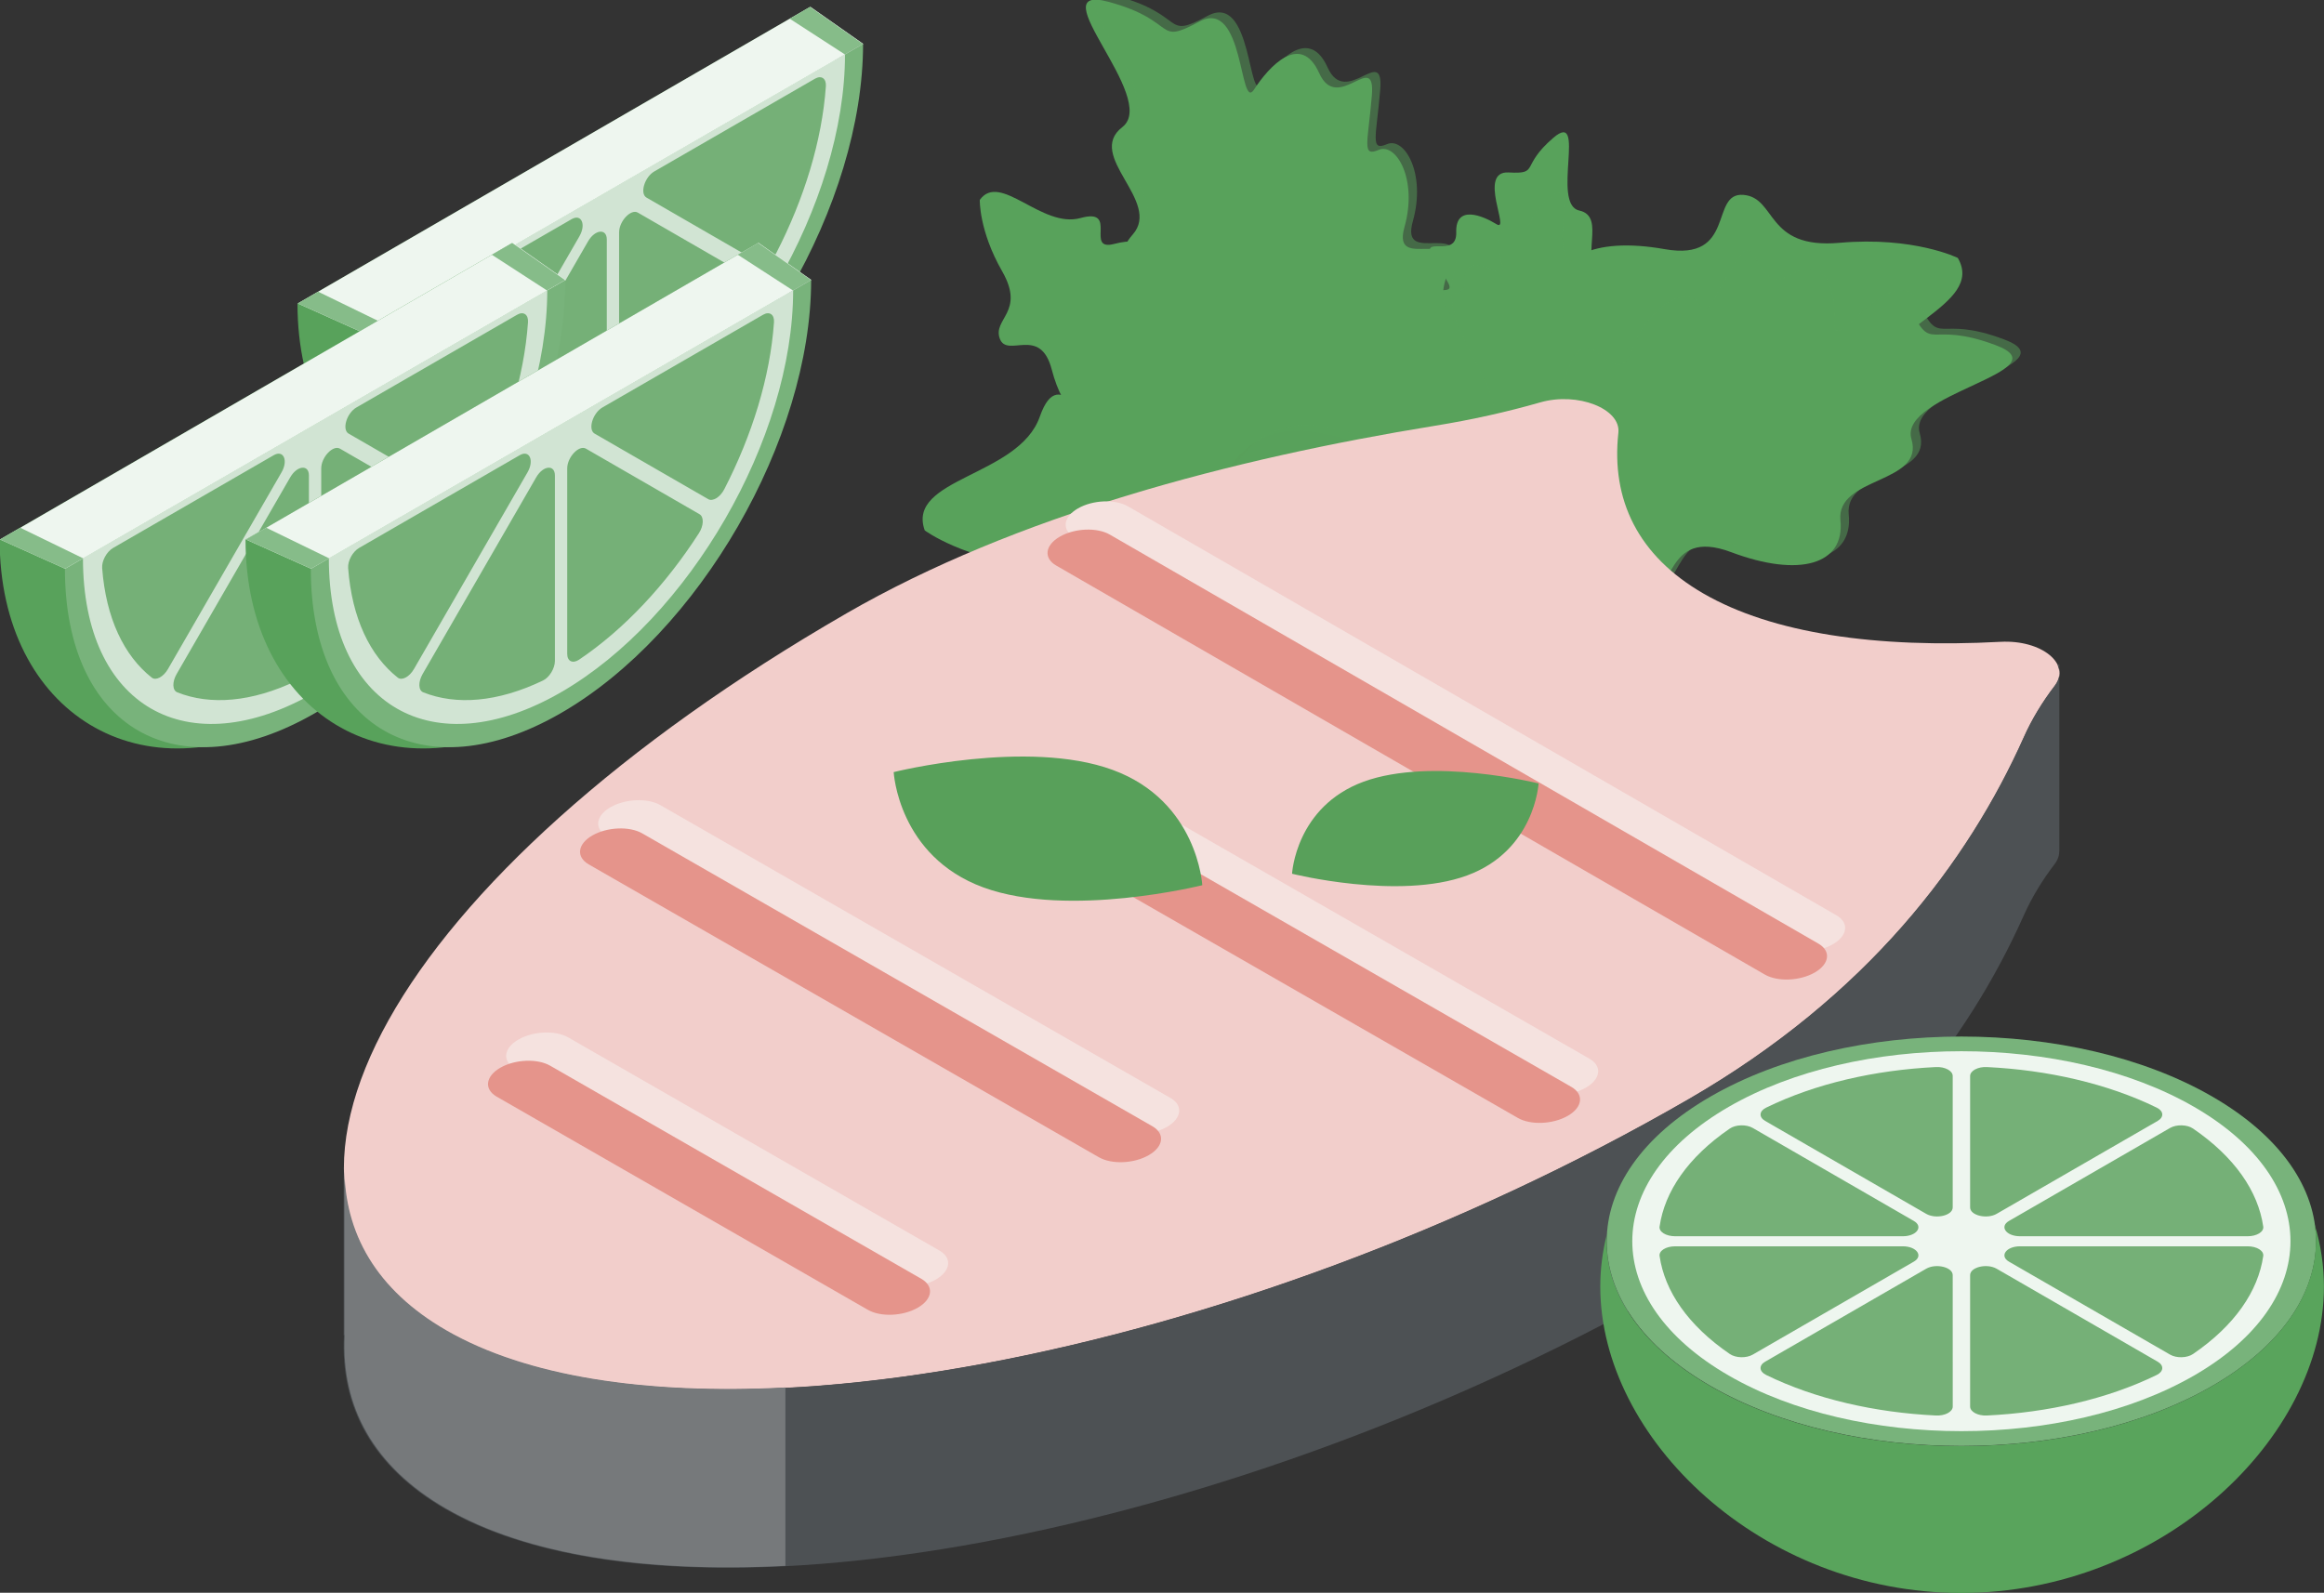 <?xml version="1.0" encoding="UTF-8" standalone="no"?>
<!-- Created with Inkscape (http://www.inkscape.org/) -->

<svg
   xmlns:dc="http://purl.org/dc/elements/1.1/"
   xmlns:cc="http://creativecommons.org/ns#"
   xmlns:rdf="http://www.w3.org/1999/02/22-rdf-syntax-ns#"
   xmlns:svg="http://www.w3.org/2000/svg"
   xmlns="http://www.w3.org/2000/svg"
   xmlns:sodipodi="http://sodipodi.sourceforge.net/DTD/sodipodi-0.dtd"
   xmlns:inkscape="http://www.inkscape.org/namespaces/inkscape"
   width="23.468mm"
   height="16.087mm"
   viewBox="0 0 23.468 16.087"
   version="1.1"
   id="svg15570"
   inkscape:version="0.92.4 (5da689c313, 2019-01-14)"
   sodipodi:docname="protein4.svg">
  <rect x="0" y="0" width="23.468" height="16.087" fill="#333333" stroke="none"/>
  <defs
     id="defs15564">
    <clipPath
       clipPathUnits="userSpaceOnUse"
       id="clipPath7398">
      <path
         d="m 162.701,639.617 h 0.765 v -0.765 h -0.765 z"
         id="path7396"
         inkscape:connector-curvature="0" />
    </clipPath>
    <clipPath
       clipPathUnits="userSpaceOnUse"
       id="clipPath7382">
      <path
         d="m 156.9,637.774 h 0.765 v -0.765 H 156.9 Z"
         id="path7380"
         inkscape:connector-curvature="0" />
    </clipPath>
    <clipPath
       clipPathUnits="userSpaceOnUse"
       id="clipPath7366">
      <path
         d="m 150.581,641.037 h 0.765 v -0.765 h -0.765 z"
         id="path7364"
         inkscape:connector-curvature="0" />
    </clipPath>
    <clipPath
       clipPathUnits="userSpaceOnUse"
       id="clipPath7350">
      <path
         d="m 151.56,637.102 h 0.765 v -0.765 h -0.765 z"
         id="path7348"
         inkscape:connector-curvature="0" />
    </clipPath>
    <clipPath
       clipPathUnits="userSpaceOnUse"
       id="clipPath7334">
      <path
         d="m 147.023,639.81 h 0.765 v -0.765 h -0.765 z"
         id="path7332"
         inkscape:connector-curvature="0" />
    </clipPath>
    <clipPath
       clipPathUnits="userSpaceOnUse"
       id="clipPath7318">
      <path
         d="m 162.658,653.385 h 0.765 v -0.765 h -0.765 z"
         id="path7316"
         inkscape:connector-curvature="0" />
    </clipPath>
    <clipPath
       clipPathUnits="userSpaceOnUse"
       id="clipPath7302">
      <path
         d="m 155.909,648.429 h 0.766 v -0.765 h -0.766 z"
         id="path7300"
         inkscape:connector-curvature="0" />
    </clipPath>
    <clipPath
       clipPathUnits="userSpaceOnUse"
       id="clipPath7286">
      <path
         d="m 147.497,646.784 h 0.765 v -0.765 h -0.765 z"
         id="path7284"
         inkscape:connector-curvature="0" />
    </clipPath>
    <clipPath
       clipPathUnits="userSpaceOnUse"
       id="clipPath7270">
      <path
         d="m 147.145,652.752 h 0.765 v -0.765 h -0.765 z"
         id="path7268"
         inkscape:connector-curvature="0" />
    </clipPath>
    <clipPath
       clipPathUnits="userSpaceOnUse"
       id="clipPath7254">
      <path
         d="m 154.572,655.349 h 0.765 v -0.765 h -0.765 z"
         id="path7252"
         inkscape:connector-curvature="0" />
    </clipPath>
    <clipPath
       clipPathUnits="userSpaceOnUse"
       id="clipPath7238">
      <path
         d="m 155.955,643.526 h 0.766 v -0.765 h -0.766 z"
         id="path7236"
         inkscape:connector-curvature="0" />
    </clipPath>
    <clipPath
       clipPathUnits="userSpaceOnUse"
       id="clipPath7222">
      <path
         d="m 161.986,645.897 h 0.765 v -0.765 h -0.765 z"
         id="path7220"
         inkscape:connector-curvature="0" />
    </clipPath>
    <clipPath
       clipPathUnits="userSpaceOnUse"
       id="clipPath7202">
      <path
         d="m 141.908,647.628 h 26.093 v -13.065 h -26.093 z"
         id="path7200"
         inkscape:connector-curvature="0" />
    </clipPath>
    <clipPath
       clipPathUnits="userSpaceOnUse"
       id="clipPath7182">
      <path
         d="m 179.207,645.831 h 0.765 v -0.765 h -0.765 z"
         id="path7180"
         inkscape:connector-curvature="0" />
    </clipPath>
    <clipPath
       clipPathUnits="userSpaceOnUse"
       id="clipPath7166">
      <path
         d="m 173.169,646.596 h 0.765 v -0.765 h -0.765 z"
         id="path7164"
         inkscape:connector-curvature="0" />
    </clipPath>
    <clipPath
       clipPathUnits="userSpaceOnUse"
       id="clipPath7150">
      <path
         d="m 168.805,652.212 h 0.765 v -0.765 h -0.765 z"
         id="path7148"
         inkscape:connector-curvature="0" />
    </clipPath>
    <clipPath
       clipPathUnits="userSpaceOnUse"
       id="clipPath7134">
      <path
         d="m 168.041,648.23 h 0.764 v -0.765 h -0.764 z"
         id="path7132"
         inkscape:connector-curvature="0" />
    </clipPath>
    <clipPath
       clipPathUnits="userSpaceOnUse"
       id="clipPath7118">
      <path
         d="m 165.061,652.595 h 0.765 v -0.765 h -0.765 z"
         id="path7116"
         inkscape:connector-curvature="0" />
    </clipPath>
    <clipPath
       clipPathUnits="userSpaceOnUse"
       id="clipPath7102">
      <path
         d="m 184.954,658.341 h 0.765 v -0.765 h -0.765 z"
         id="path7100"
         inkscape:connector-curvature="0" />
    </clipPath>
    <clipPath
       clipPathUnits="userSpaceOnUse"
       id="clipPath7086">
      <path
         d="m 176.747,656.68 h 0.765 v -0.765 h -0.765 z"
         id="path7084"
         inkscape:connector-curvature="0" />
    </clipPath>
    <clipPath
       clipPathUnits="userSpaceOnUse"
       id="clipPath7070">
      <path
         d="m 168.423,658.723 h 0.765 v -0.765 h -0.765 z"
         id="path7068"
         inkscape:connector-curvature="0" />
    </clipPath>
    <clipPath
       clipPathUnits="userSpaceOnUse"
       id="clipPath7054">
      <path
         d="m 170.611,664.287 h 0.765 v -0.765 h -0.765 z"
         id="path7052"
         inkscape:connector-curvature="0" />
    </clipPath>
    <clipPath
       clipPathUnits="userSpaceOnUse"
       id="clipPath7038">
      <path
         d="m 178.442,663.522 h 0.765 v -0.765 h -0.765 z"
         id="path7036"
         inkscape:connector-curvature="0" />
    </clipPath>
    <clipPath
       clipPathUnits="userSpaceOnUse"
       id="clipPath7022">
      <path
         d="m 174.729,652.212 h 0.765 v -0.765 h -0.765 z"
         id="path7020"
         inkscape:connector-curvature="0" />
    </clipPath>
    <clipPath
       clipPathUnits="userSpaceOnUse"
       id="clipPath7006">
      <path
         d="m 181.197,651.83 h 0.765 v -0.765 h -0.765 z"
         id="path7004"
         inkscape:connector-curvature="0" />
    </clipPath>
    <clipPath
       clipPathUnits="userSpaceOnUse"
       id="clipPath6986">
      <path
         d="m 162.103,660.328 h 25.4 v -16.997 h -25.4 z"
         id="path6984"
         inkscape:connector-curvature="0" />
    </clipPath>
    <clipPath
       clipPathUnits="userSpaceOnUse"
       id="clipPath12550">
      <path
         d="m 98.409,512.476 h 4.984 v -6.58 h -4.984 z"
         id="path12548"
         inkscape:connector-curvature="0" />
    </clipPath>
    <clipPath
       clipPathUnits="userSpaceOnUse"
       id="clipPath12534">
      <path
         d="m 96.941,509.113 h 6.45 v -3.217 h -6.45 z"
         id="path12532"
         inkscape:connector-curvature="0" />
    </clipPath>
    <clipPath
       clipPathUnits="userSpaceOnUse"
       id="clipPath12506">
      <path
         d="m 97.987,520.071 h 7.352 v -6.056 h -7.352 z"
         id="path12504"
         inkscape:connector-curvature="0" />
    </clipPath>
    <clipPath
       clipPathUnits="userSpaceOnUse"
       id="clipPath12490">
      <path
         d="m 97.407,519.365 h 6.821 v -5.35 h -6.821 z"
         id="path12488"
         inkscape:connector-curvature="0" />
    </clipPath>
    <clipPath
       clipPathUnits="userSpaceOnUse"
       id="clipPath12470">
      <path
         d="m 118.536,511.403 h 5.43 v -4.135 h -5.43 z"
         id="path12468"
         inkscape:connector-curvature="0" />
    </clipPath>
    <clipPath
       clipPathUnits="userSpaceOnUse"
       id="clipPath12454">
      <path
         d="m 118.225,511.269 h 4.761 v -4.001 h -4.761 z"
         id="path12452"
         inkscape:connector-curvature="0" />
    </clipPath>
    <clipPath
       clipPathUnits="userSpaceOnUse"
       id="clipPath12434">
      <path
         d="m 66.657,510.187 h 5.384 v -5.731 h -5.384 z"
         id="path12432"
         inkscape:connector-curvature="0" />
    </clipPath>
    <clipPath
       clipPathUnits="userSpaceOnUse"
       id="clipPath12418">
      <path
         d="m 80.857,499.014 h 5.435 v -5.808 h -5.435 z"
         id="path12416"
         inkscape:connector-curvature="0" />
    </clipPath>
    <clipPath
       clipPathUnits="userSpaceOnUse"
       id="clipPath12402">
      <path
         d="m 110.261,495.377 h 5.375 v -5.682 h -5.375 z"
         id="path12400"
         inkscape:connector-curvature="0" />
    </clipPath>
    <clipPath
       clipPathUnits="userSpaceOnUse"
       id="clipPath12386">
      <path
         d="m 134.417,501.788 h 5.361 v -5.678 h -5.361 z"
         id="path12384"
         inkscape:connector-curvature="0" />
    </clipPath>
    <clipPath
       clipPathUnits="userSpaceOnUse"
       id="clipPath12370">
      <path
         d="m 107.452,505.042 h 5.43 v -4.135 h -5.43 z"
         id="path12368"
         inkscape:connector-curvature="0" />
    </clipPath>
    <clipPath
       clipPathUnits="userSpaceOnUse"
       id="clipPath12354">
      <path
         d="m 107.141,504.908 h 4.761 v -4.001 h -4.761 z"
         id="path12352"
         inkscape:connector-curvature="0" />
    </clipPath>
    <clipPath
       clipPathUnits="userSpaceOnUse"
       id="clipPath12330">
      <path
         d="m 109.496,517.744 h 7.352 v -6.056 h -7.352 z"
         id="path12328"
         inkscape:connector-curvature="0" />
    </clipPath>
    <clipPath
       clipPathUnits="userSpaceOnUse"
       id="clipPath12314">
      <path
         d="m 108.916,517.037 h 6.821 v -5.349 h -6.821 z"
         id="path12312"
         inkscape:connector-curvature="0" />
    </clipPath>
    <clipPath
       clipPathUnits="userSpaceOnUse"
       id="clipPath12178">
      <path
         d="M 82.209,527.609 H 135.11 V 497.725 H 82.209 Z"
         id="path12176"
         inkscape:connector-curvature="0" />
    </clipPath>
    <clipPath
       clipPathUnits="userSpaceOnUse"
       id="clipPath6642">
      <path
         d="m 379.551,641.424 h 14.216 v -11.369 h -14.216 z"
         id="path6640"
         inkscape:connector-curvature="0" />
    </clipPath>
    <clipPath
       clipPathUnits="userSpaceOnUse"
       id="clipPath6606">
      <path
         d="m 379.013,636.295 h 10.793 v -8.24 h -10.793 z"
         id="path6604"
         inkscape:connector-curvature="0" />
    </clipPath>
    <clipPath
       clipPathUnits="userSpaceOnUse"
       id="clipPath6566">
      <path
         d="m 375.302,649.894 h 11.575 v -9.257 h -11.575 z"
         id="path6564"
         inkscape:connector-curvature="0" />
    </clipPath>
    <clipPath
       clipPathUnits="userSpaceOnUse"
       id="clipPath6530">
      <path
         d="m 374.864,645.718 h 8.787 v -6.709 h -8.787 z"
         id="path6528"
         inkscape:connector-curvature="0" />
    </clipPath>
    <clipPath
       clipPathUnits="userSpaceOnUse"
       id="clipPath6490">
      <path
         d="m 383.813,648.469 h 11.331 v -9.846 h -11.331 z"
         id="path6488"
         inkscape:connector-curvature="0" />
    </clipPath>
    <clipPath
       clipPathUnits="userSpaceOnUse"
       id="clipPath6454">
      <path
         d="m 382.36,644.152 h 9.522 v -5.811 h -9.522 z"
         id="path6452"
         inkscape:connector-curvature="0" />
    </clipPath>
    <clipPath
       clipPathUnits="userSpaceOnUse"
       id="clipPath10522">
      <path
         d="m 369.158,520.145 h 11.554 V 512.6 h -11.554 z"
         id="path10520"
         inkscape:connector-curvature="0" />
    </clipPath>
    <clipPath
       clipPathUnits="userSpaceOnUse"
       id="clipPath11414">
      <path
         d="m 377.077,408.06 h 4.179 v -1.695 h -4.179 z"
         id="path11412"
         inkscape:connector-curvature="0" />
    </clipPath>
    <clipPath
       clipPathUnits="userSpaceOnUse"
       id="clipPath11398">
      <path
         d="m 377.642,408.925 h 4.179 v -1.695 h -4.179 z"
         id="path11396"
         inkscape:connector-curvature="0" />
    </clipPath>
    <clipPath
       clipPathUnits="userSpaceOnUse"
       id="clipPath11358">
      <path
         d="m 364.005,406.179 h 4.028 v -6.92 h -4.028 z"
         id="path11356"
         inkscape:connector-curvature="0" />
    </clipPath>
    <clipPath
       clipPathUnits="userSpaceOnUse"
       id="clipPath11322">
      <path
         d="m 377.506,405.692 h 6.271 v -3.246 h -6.271 z"
         id="path11320"
         inkscape:connector-curvature="0" />
    </clipPath>
    <clipPath
       clipPathUnits="userSpaceOnUse"
       id="clipPath11298">
      <path
         d="m 372.191,414.437 h 4.179 v -1.695 h -4.179 z"
         id="path11296"
         inkscape:connector-curvature="0" />
    </clipPath>
    <clipPath
       clipPathUnits="userSpaceOnUse"
       id="clipPath11282">
      <path
         d="m 373.019,413.194 h 4.179 v -1.695 h -4.179 z"
         id="path11280"
         inkscape:connector-curvature="0" />
    </clipPath>
    <clipPath
       clipPathUnits="userSpaceOnUse"
       id="clipPath11254">
      <path
         d="m 372.717,411.256 h 6.272 v -3.246 h -6.272 z"
         id="path11252"
         inkscape:connector-curvature="0" />
    </clipPath>
    <clipPath
       clipPathUnits="userSpaceOnUse"
       id="clipPath11218">
      <path
         d="m 371.561,407.88 h 5.055 v -4.93 h -5.055 z"
         id="path11216"
         inkscape:connector-curvature="0" />
    </clipPath>
    <clipPath
       clipPathUnits="userSpaceOnUse"
       id="clipPath11182">
      <path
         d="m 366.436,413.458 h 4.613 v -5.621 h -4.613 z"
         id="path11180"
         inkscape:connector-curvature="0" />
    </clipPath>
    <clipPath
       clipPathUnits="userSpaceOnUse"
       id="clipPath11158">
      <path
         d="m 357.243,409.964 h 4.178 v -1.695 h -4.178 z"
         id="path11156"
         inkscape:connector-curvature="0" />
    </clipPath>
    <clipPath
       clipPathUnits="userSpaceOnUse"
       id="clipPath11142">
      <path
         d="m 359.332,409.48 h 4.179 v -1.695 h -4.179 z"
         id="path11140"
         inkscape:connector-curvature="0" />
    </clipPath>
    <clipPath
       clipPathUnits="userSpaceOnUse"
       id="clipPath11114">
      <path
         d="m 360.614,408.947 h 4.614 v -5.621 h -4.614 z"
         id="path11112"
         inkscape:connector-curvature="0" />
    </clipPath>
    <clipPath
       clipPathUnits="userSpaceOnUse"
       id="clipPath11078">
      <path
         d="m 368.7,402.937 h 5.498 v -4.431 H 368.7 Z"
         id="path11076"
         inkscape:connector-curvature="0" />
    </clipPath>
    <clipPath
       clipPathUnits="userSpaceOnUse"
       id="clipPath11054">
      <path
         d="m 358.131,409.752 h 3.231 v -5.082 h -3.231 z"
         id="path11052"
         inkscape:connector-curvature="0" />
    </clipPath>
    <clipPath
       clipPathUnits="userSpaceOnUse"
       id="clipPath11034">
      <path
         d="m 357.729,410.798 h 6.801 v -3.159 h -6.801 z"
         id="path11032"
         inkscape:connector-curvature="0" />
    </clipPath>
    <clipPath
       clipPathUnits="userSpaceOnUse"
       id="clipPath11006">
      <path
         d="m 347.319,424.423 h 19.16 v -13.524 h -19.16 z"
         id="path11004"
         inkscape:connector-curvature="0" />
    </clipPath>
    <clipPath
       clipPathUnits="userSpaceOnUse"
       id="clipPath10986">
      <path
         d="m 365.535,422.316 h 19.161 v -13.525 h -19.161 z"
         id="path10984"
         inkscape:connector-curvature="0" />
    </clipPath>
    <clipPath
       clipPathUnits="userSpaceOnUse"
       id="clipPath10962">
      <path
         d="m 363.205,421.827 h 6.451 v -11.828 h -6.451 z"
         id="path10960"
         inkscape:connector-curvature="0" />
    </clipPath>
    <clipPath
       clipPathUnits="userSpaceOnUse"
       id="clipPath11698">
      <path
         d="m 374.024,264.092 h 2.951 v -3.204 h -2.951 z"
         id="path11696"
         inkscape:connector-curvature="0" />
    </clipPath>
    <clipPath
       clipPathUnits="userSpaceOnUse"
       id="clipPath11678">
      <path
         d="m 374.221,264.88 h 5.482 v -2.523 h -5.482 z"
         id="path11676"
         inkscape:connector-curvature="0" />
    </clipPath>
    <clipPath
       clipPathUnits="userSpaceOnUse"
       id="clipPath11650">
      <path
         d="m 370.279,277.222 h 11.434 v -12.607 h -11.434 z"
         id="path11648"
         inkscape:connector-curvature="0" />
    </clipPath>
    <clipPath
       clipPathUnits="userSpaceOnUse"
       id="clipPath11630">
      <path
         d="m 380.473,269.889 h 16.309 v -9.607 h -16.309 z"
         id="path11628"
         inkscape:connector-curvature="0" />
    </clipPath>
    <clipPath
       clipPathUnits="userSpaceOnUse"
       id="clipPath11606">
      <path
         d="m 380.204,271.526 h 4.74 v -8.645 h -4.74 z"
         id="path11604"
         inkscape:connector-curvature="0" />
    </clipPath>
  </defs>
  <sodipodi:namedview
     id="base"
     pagecolor="#ffffff"
     bordercolor="#666666"
     borderopacity="1.0"
     inkscape:pageopacity="0.0"
     inkscape:pageshadow="2"
     inkscape:zoom="5.6"
     inkscape:cx="26.57829"
     inkscape:cy="37.840402"
     inkscape:document-units="mm"
     inkscape:current-layer="layer1"
     showgrid="false"
     inkscape:window-width="1920"
     inkscape:window-height="1017"
     inkscape:window-x="1912"
     inkscape:window-y="-8"
     inkscape:window-maximized="1" />
  <g
     inkscape:label="Layer 1"
     inkscape:groupmode="layer"
     id="layer1"
     transform="translate(-94.953,-239.154)">
    <g
       id="g11596"
       transform="matrix(0.353,0,0,-0.353,109.797,243.949)">
      <path
         d="M 0,0 C 0,0 0.78,0.35 1.514,1.425 2.246,2.5 2.821,1.76 3.229,2.187 3.637,2.612 2.392,3.021 3.36,3.849 4.329,4.675 4.504,5.481 3.785,5.787 3.066,6.093 3.937,7.383 3.126,7.56 2.315,7.737 3.355,10.469 2.388,9.643 1.419,8.815 2.008,8.601 1.105,8.649 0.204,8.697 1.171,6.915 0.759,7.169 0.347,7.422 -0.416,7.729 -0.393,6.938 -0.369,6.149 -1.473,6.904 -1.051,6.19 -0.629,5.477 -0.413,5.295 -0.744,5.283 -1.074,5.271 -1.138,4.527 -0.56,3.875 0.018,3.222 -1.538,3.553 -0.788,2.72 -0.039,1.887 -0.965,0.159 0,0"
         style="fill:#58a25b;fill-opacity:1;fill-rule:nonzero;stroke:none"
         id="path11598"
         inkscape:connector-curvature="0" />
    </g>
    <g
       transform="matrix(0.353,0,0,-0.353,-24.706,336.952)"
       id="g11600">
      <g
         id="g11602" />
      <g
         id="g11614">
        <g
           clip-path="url(#clipPath11606)"
           id="g11612"
           style="opacity:0.5">
          <g
             transform="translate(381.216,262.881)"
             id="g11610">
            <path
               d="M 0,0 C 0,0 0.688,0.31 1.335,1.258 1.981,2.206 2.489,1.553 2.85,1.929 3.209,2.306 2.11,2.666 2.965,3.396 3.819,4.125 3.974,4.836 3.34,5.106 2.705,5.376 3.474,6.515 2.759,6.671 2.043,6.826 2.961,9.237 2.106,8.508 1.252,7.778 1.771,7.589 0.976,7.632 0.18,7.674 1.033,6.102 0.67,6.325 0.307,6.549 -0.367,6.819 -0.346,6.122 -0.325,5.426 -1.299,6.092 -0.927,5.462 -0.555,4.833 -0.364,4.673 -0.656,4.661 -0.948,4.65 -1.004,3.995 -0.494,3.419 0.016,2.843 -1.356,3.135 -0.695,2.399 -0.034,1.665 -0.851,0.142 0,0"
               style="fill:#58a25b;fill-opacity:1;fill-rule:nonzero;stroke:none"
               id="path11608"
               inkscape:connector-curvature="0" />
          </g>
        </g>
      </g>
    </g>
    <g
       id="g11616"
       transform="matrix(0.353,0,0,-0.353,114.723,241.759)">
      <path
         d="m 0,0 c 0,0 -1.257,0.62 -3.385,0.432 -2.129,-0.189 -1.788,1.299 -2.754,1.372 -0.966,0.072 -0.189,-1.917 -2.248,-1.553 -2.059,0.365 -3.265,-0.247 -2.905,-1.468 0.361,-1.221 -2.185,-1.458 -1.564,-2.66 0.619,-1.203 -3.934,-2.717 -1.875,-3.081 2.059,-0.364 1.717,0.599 2.595,-0.586 0.879,-1.185 2.135,1.873 2.242,1.093 0.108,-0.779 0.512,-2.057 1.492,-1.211 0.978,0.846 1.169,-1.323 1.635,-0.056 0.467,1.269 0.473,1.728 0.833,1.324 0.361,-0.403 1.371,0.286 1.597,1.686 0.228,1.401 1.428,-0.896 1.705,0.907 C -2.354,-1.998 0.803,-1.379 0,0"
         style="fill:#58a25b;fill-opacity:1;fill-rule:nonzero;stroke:none"
         id="path11618"
         inkscape:connector-curvature="0" />
    </g>
    <g
       id="g11620"
       transform="matrix(0.353,0,0,-0.353,109.538,244.102)">
      <path
         d="m 0,0 c 0,0 1.122,-0.839 3.25,-1.043 2.128,-0.204 1.519,-1.604 2.455,-1.852 0.938,-0.248 0.54,1.848 2.498,1.114 1.958,-0.736 3.257,-0.355 3.128,0.91 -0.129,1.266 2.418,1.033 2.031,2.327 -0.386,1.295 4.371,1.948 2.413,2.684 C 13.817,4.874 13.976,3.866 13.33,5.19 12.685,6.515 10.885,3.741 10.923,4.526 10.962,5.312 10.8,6.641 9.681,5.989 8.562,5.338 8.775,7.503 8.082,6.343 7.389,5.183 7.298,4.732 7.018,5.195 6.738,5.657 5.617,5.166 5.136,3.831 4.653,2.496 3.896,4.974 3.291,3.253 2.686,1.532 -0.535,1.502 0,0"
         style="fill:#58a25b;fill-opacity:1;fill-rule:nonzero;stroke:none"
         id="path11622"
         inkscape:connector-curvature="0" />
    </g>
    <g
       transform="matrix(0.353,0,0,-0.353,-24.706,336.952)"
       id="g11624">
      <g
         id="g11626" />
      <g
         id="g11638">
        <g
           clip-path="url(#clipPath11630)"
           id="g11636"
           style="opacity:0.5">
          <g
             transform="translate(380.532,263.197)"
             id="g11634">
            <path
               d="m 0,0 c 0,0 1.122,-0.839 3.25,-1.043 2.128,-0.204 1.519,-1.604 2.455,-1.852 0.938,-0.248 0.54,1.848 2.498,1.114 1.958,-0.736 3.257,-0.355 3.128,0.91 -0.129,1.266 2.418,1.033 2.031,2.327 -0.386,1.295 4.371,1.948 2.413,2.684 C 13.817,4.874 13.976,3.866 13.33,5.19 12.685,6.515 10.885,3.741 10.923,4.526 10.962,5.312 10.8,6.641 9.681,5.989 8.562,5.338 8.775,7.503 8.082,6.343 7.389,5.183 7.298,4.732 7.018,5.195 6.738,5.657 5.617,5.166 5.136,3.831 4.653,2.496 3.896,4.974 3.291,3.253 2.686,1.532 -0.535,1.502 0,0"
               style="fill:#58a25b;fill-opacity:1;fill-rule:nonzero;stroke:none"
               id="path11632"
               inkscape:connector-curvature="0" />
          </g>
        </g>
      </g>
    </g>
    <g
       id="g11640"
       transform="matrix(0.353,0,0,-0.353,109.823,243.601)">
      <path
         d="M 0,0 C 0,0 -1.4,-0.029 -3.25,1.044 -5.1,2.116 -5.418,0.622 -6.324,0.967 c -0.906,0.344 0.637,1.816 -1.384,2.358 -2.02,0.542 -2.855,1.609 -2.014,2.562 0.842,0.953 -1.365,2.247 -0.297,3.074 1.068,0.827 -2.42,4.128 -0.401,3.586 2.021,-0.542 1.305,-1.27 2.601,-0.568 1.295,0.701 1.144,-2.602 1.57,-1.941 0.427,0.661 1.332,1.648 1.862,0.467 0.531,-1.182 1.617,0.704 1.506,-0.644 C -2.992,8.515 -3.181,8.096 -2.684,8.309 -2.188,8.522 -1.562,7.47 -1.947,6.104 -2.332,4.738 -0.274,6.312 -0.783,4.561 -1.292,2.809 1.309,0.91 0,0"
         style="fill:#58a25b;fill-opacity:1;fill-rule:nonzero;stroke:none"
         id="path11642"
         inkscape:connector-curvature="0" />
    </g>
    <g
       transform="matrix(0.353,0,0,-0.353,-24.706,336.952)"
       id="g11644">
      <g
         id="g11646" />
      <g
         id="g11658">
        <g
           clip-path="url(#clipPath11650)"
           id="g11656"
           style="opacity:0.5">
          <g
             transform="translate(381.341,264.615)"
             id="g11654">
            <path
               d="M 0,0 C 0,0 -1.4,-0.029 -3.25,1.044 -5.1,2.116 -5.418,0.622 -6.324,0.967 c -0.906,0.344 0.637,1.816 -1.384,2.358 -2.02,0.542 -2.855,1.609 -2.014,2.562 0.842,0.953 -1.365,2.247 -0.297,3.074 1.068,0.827 -2.42,4.128 -0.401,3.586 2.021,-0.542 1.305,-1.27 2.601,-0.568 1.295,0.701 1.144,-2.602 1.57,-1.941 0.427,0.661 1.332,1.648 1.862,0.467 0.531,-1.182 1.617,0.704 1.506,-0.644 C -2.992,8.515 -3.181,8.096 -2.684,8.309 -2.188,8.522 -1.562,7.47 -1.947,6.104 -2.332,4.738 -0.274,6.312 -0.783,4.561 -1.292,2.809 1.309,0.91 0,0"
               style="fill:#58a25b;fill-opacity:1;fill-rule:nonzero;stroke:none"
               id="path11652"
               inkscape:connector-curvature="0" />
          </g>
        </g>
      </g>
    </g>
    <g
       id="g11660"
       transform="matrix(0.353,0,0,-0.353,104.291,244.511)">
      <path
         d="m 0,0 c 0,0 1.122,-0.839 3.25,-1.043 2.128,-0.204 1.519,-1.604 2.455,-1.853 0.938,-0.247 0.54,1.849 2.498,1.114 1.958,-0.735 3.257,-0.354 3.128,0.911 -0.129,1.266 2.418,1.033 2.031,2.327 -0.386,1.295 4.371,1.948 2.413,2.684 C 13.817,4.874 13.976,3.866 13.33,5.19 12.685,6.515 10.885,3.74 10.924,4.526 10.962,5.312 10.8,6.641 9.681,5.989 8.562,5.338 8.775,7.503 8.082,6.343 7.389,5.183 7.298,4.732 7.018,5.194 6.738,5.657 5.617,5.165 5.136,3.831 4.653,2.496 3.896,4.973 3.291,3.252 2.686,1.532 -0.535,1.502 0,0"
         style="fill:#58a25b;fill-opacity:1;fill-rule:nonzero;stroke:none"
         id="path11662"
         inkscape:connector-curvature="0" />
    </g>
    <g
       id="g11664"
       transform="matrix(0.353,0,0,-0.353,104.847,241.173)">
      <path
         d="M 0,0 C 0,0 -0.027,-0.878 0.641,-2.044 1.309,-3.21 0.361,-3.4 0.573,-3.971 c 0.213,-0.57 1.155,0.388 1.485,-0.881 0.331,-1.269 1.001,-1.799 1.609,-1.278 0.608,0.522 1.414,-0.869 1.944,-0.205 0.53,0.665 2.598,-1.541 2.267,-0.272 -0.331,1.269 -0.796,0.826 -0.344,1.633 0.451,0.808 -1.639,0.733 -1.219,0.996 0.421,0.263 1.051,0.825 0.306,1.165 -0.744,0.339 0.456,1.009 -0.397,0.948 C 5.37,-1.928 5.104,-2.043 5.242,-1.732 5.38,-1.423 4.718,-1.024 3.852,-1.258 2.984,-1.49 3.993,-0.211 2.881,-0.519 1.77,-0.827 0.584,0.814 0,0"
         style="fill:#58a25b;fill-opacity:1;fill-rule:nonzero;stroke:none"
         id="path11666"
         inkscape:connector-curvature="0" />
    </g>
    <g
       id="g11668"
       transform="matrix(0.353,0,0,-0.353,108.535,244.397)">
      <path
         d="m 0,0 c 1.514,0.059 2.011,1.365 2.011,1.365 0,0 -1.956,1.212 -3.47,1.154 C -2.973,2.459 -3.47,1.152 -3.47,1.152 -3.47,1.152 -1.514,-0.059 0,0"
         style="fill:#58a05a;fill-opacity:1;fill-rule:nonzero;stroke:none"
         id="path11670"
         inkscape:connector-curvature="0" />
    </g>
    <g
       transform="matrix(0.353,0,0,-0.353,-24.706,336.952)"
       id="g11672">
      <g
         id="g11674" />
      <g
         id="g11686">
        <g
           clip-path="url(#clipPath11678)"
           id="g11684"
           style="opacity:0.5">
          <g
             transform="translate(377.691,262.359)"
             id="g11682">
            <path
               d="m 0,0 c 1.514,0.059 2.011,1.365 2.011,1.365 0,0 -1.956,1.212 -3.47,1.154 C -2.973,2.459 -3.47,1.152 -3.47,1.152 -3.47,1.152 -1.514,-0.059 0,0"
               style="fill:#58a25b;fill-opacity:1;fill-rule:nonzero;stroke:none"
               id="path11680"
               inkscape:connector-curvature="0" />
          </g>
        </g>
      </g>
    </g>
    <g
       id="g11688"
       transform="matrix(0.353,0,0,-0.353,108.144,244.429)">
      <path
         d="m 0,0 c 0.723,0.885 0.227,1.823 0.227,1.823 0,0 -1.669,-0.494 -2.393,-1.379 -0.723,-0.884 -0.227,-1.824 -0.227,-1.824 0,0 1.669,0.495 2.393,1.38"
         style="fill:#58a05a;fill-opacity:1;fill-rule:nonzero;stroke:none"
         id="path11690"
         inkscape:connector-curvature="0" />
    </g>
    <g
       transform="matrix(0.353,0,0,-0.353,-24.706,336.952)"
       id="g11692">
      <g
         id="g11694" />
      <g
         id="g11706">
        <g
           clip-path="url(#clipPath11698)"
           id="g11704"
           style="opacity:0.5">
          <g
             transform="translate(376.582,262.269)"
             id="g11702">
            <path
               d="m 0,0 c 0.723,0.885 0.227,1.823 0.227,1.823 0,0 -1.669,-0.494 -2.393,-1.379 -0.723,-0.884 -0.227,-1.824 -0.227,-1.824 0,0 1.669,0.495 2.393,1.38"
               style="fill:#58a25b;fill-opacity:1;fill-rule:nonzero;stroke:none"
               id="path11700"
               inkscape:connector-curvature="0" />
          </g>
        </g>
      </g>
    </g>
    <g
       id="g11708"
       transform="matrix(0.353,0,0,-0.353,112.155,245.149)">
      <path
         d="M 0,0 C -1.874,1.082 -2.645,2.68 -2.435,4.6 -2.359,5.287 -3.6,5.777 -4.669,5.47 -5.623,5.196 -6.628,4.972 -7.676,4.802 -13.512,3.854 -19.68,2.225 -24.518,-0.568 c -12.983,-7.496 -18.116,-16.686 -11.464,-20.527 6.651,-3.84 22.569,-0.877 35.551,6.619 5.146,2.97 8.013,6.81 9.6,10.363 0.227,0.509 0.523,1 0.883,1.47 0.477,0.625 -0.376,1.325 -1.554,1.262 C 4.937,-1.571 1.974,-1.14 0,0"
         style="fill:#f2cecb;fill-opacity:1;fill-rule:nonzero;stroke:none"
         id="path11710"
         inkscape:connector-curvature="0" />
    </g>
    <g
       id="g11712"
       transform="matrix(0.353,0,0,-0.353,115.732,245.875)">
      <path
         d="m 0,0 c 0.079,-0.185 0.061,-0.387 -0.089,-0.582 -0.359,-0.471 -0.656,-0.962 -0.883,-1.471 -1.587,-3.552 -4.454,-7.392 -9.599,-10.362 -12.983,-7.496 -28.9,-10.459 -35.552,-6.619 -1.993,1.151 -2.927,2.782 -2.91,4.705 l -10e-4,0.001 v -4.843 l 0.008,-0.005 c -0.106,-2.033 0.821,-3.759 2.903,-4.961 6.652,-3.84 22.569,-0.877 35.552,6.619 5.145,2.971 8.012,6.81 9.599,10.363 0.227,0.509 0.524,1 0.883,1.47 0.094,0.123 0.135,0.249 0.133,0.373 H 0.046 V 0.05 Z"
         style="fill:#4d5154;fill-opacity:1;fill-rule:nonzero;stroke:none"
         id="path11714"
         inkscape:connector-curvature="0" />
    </g>
    <g
       id="g11716"
       transform="matrix(0.353,0,0,-0.353,112.957,248.712)">
      <path
         d="m 0,0 -20.27,11.703 c -0.367,0.212 -0.321,0.581 0.103,0.826 0.423,0.244 1.063,0.271 1.431,0.06 L 1.533,0.886 C 1.9,0.674 1.854,0.304 1.431,0.06 1.008,-0.185 0.367,-0.212 0,0"
         style="fill:#f5e2df;fill-opacity:1;fill-rule:nonzero;stroke:none"
         id="path11718"
         inkscape:connector-curvature="0" />
    </g>
    <g
       id="g11720"
       transform="matrix(0.353,0,0,-0.353,110.463,250.16)">
      <path
         d="m 0,0 -14.593,8.379 c -0.366,0.212 -0.32,0.581 0.103,0.826 0.424,0.244 1.064,0.271 1.43,0.059 L 1.533,0.885 C 1.9,0.673 1.854,0.304 1.431,0.059 1.008,-0.186 0.367,-0.212 0,0"
         style="fill:#f5e2df;fill-opacity:1;fill-rule:nonzero;stroke:none"
         id="path11722"
         inkscape:connector-curvature="0" />
    </g>
    <g
       id="g11724"
       transform="matrix(0.353,0,0,-0.353,106.232,250.557)">
      <path
         d="m 0,0 -14.592,8.38 c -0.367,0.211 -0.321,0.581 0.102,0.825 0.424,0.245 1.064,0.272 1.431,0.06 L 1.534,0.886 C 1.9,0.674 1.854,0.304 1.431,0.06 1.008,-0.185 0.367,-0.211 0,0"
         style="fill:#f5e2df;fill-opacity:1;fill-rule:nonzero;stroke:none"
         id="path11726"
         inkscape:connector-curvature="0" />
    </g>
    <g
       id="g11728"
       transform="matrix(0.353,0,0,-0.353,103.899,252.098)">
      <path
         d="m 0,0 -10.616,6.098 c -0.366,0.212 -0.321,0.582 0.103,0.826 0.423,0.244 1.064,0.271 1.43,0.059 L 1.533,0.886 C 1.9,0.674 1.854,0.304 1.431,0.06 1.007,-0.185 0.367,-0.211 0,0"
         style="fill:#f5e2df;fill-opacity:1;fill-rule:nonzero;stroke:none"
         id="path11730"
         inkscape:connector-curvature="0" />
    </g>
    <g
       id="g11732"
       transform="matrix(0.353,0,0,-0.353,112.774,248.997)">
      <path
         d="m 0,0 -20.271,11.703 c -0.366,0.211 -0.32,0.581 0.103,0.825 0.424,0.245 1.064,0.272 1.431,0.06 L 1.533,0.885 C 1.9,0.673 1.854,0.304 1.431,0.059 1.007,-0.186 0.366,-0.212 0,0"
         style="fill:#e5948b;fill-opacity:1;fill-rule:nonzero;stroke:none"
         id="path11734"
         inkscape:connector-curvature="0" />
    </g>
    <g
       id="g11736"
       transform="matrix(0.353,0,0,-0.353,110.28,250.445)">
      <path
         d="m 0,0 -14.593,8.379 c -0.367,0.212 -0.321,0.582 0.103,0.826 0.423,0.244 1.063,0.272 1.43,0.06 L 1.533,0.886 C 1.899,0.674 1.854,0.304 1.431,0.06 1.007,-0.185 0.366,-0.212 0,0"
         style="fill:#e5948b;fill-opacity:1;fill-rule:nonzero;stroke:none"
         id="path11738"
         inkscape:connector-curvature="0" />
    </g>
    <g
       id="g11740"
       transform="matrix(0.353,0,0,-0.353,106.049,250.842)">
      <path
         d="m 0,0 -14.593,8.379 c -0.366,0.212 -0.321,0.581 0.103,0.826 0.423,0.244 1.064,0.271 1.43,0.06 L 1.533,0.885 C 1.9,0.674 1.854,0.304 1.431,0.06 1.007,-0.186 0.367,-0.212 0,0"
         style="fill:#e5948b;fill-opacity:1;fill-rule:nonzero;stroke:none"
         id="path11742"
         inkscape:connector-curvature="0" />
    </g>
    <g
       id="g11744"
       transform="matrix(0.353,0,0,-0.353,103.716,252.383)">
      <path
         d="m 0,0 -10.616,6.098 c -0.367,0.212 -0.321,0.581 0.102,0.826 0.424,0.244 1.064,0.27 1.431,0.058 L 1.533,0.885 C 1.899,0.674 1.854,0.304 1.431,0.06 1.007,-0.186 0.366,-0.212 0,0"
         style="fill:#e5948b;fill-opacity:1;fill-rule:nonzero;stroke:none"
         id="path11746"
         inkscape:connector-curvature="0" />
    </g>
    <g
       id="g11748"
       transform="matrix(0.353,0,0,-0.353,102.884,253.168)">
      <path
         d="m 0,0 c -4.005,-0.203 -7.407,0.312 -9.704,1.638 -1.993,1.151 -2.927,2.782 -2.91,4.704 l -10e-4,0.002 V 1.501 l 0.008,-0.005 c -0.106,-2.033 0.821,-3.759 2.903,-4.961 2.297,-1.326 5.699,-1.841 9.704,-1.638 z"
         style="fill:#76797b;fill-opacity:1;fill-rule:nonzero;stroke:none"
         id="path11750"
         inkscape:connector-curvature="0" />
    </g>
    <g
       id="g11752"
       transform="matrix(0.353,0,0,-0.353,104.883,248.117)">
      <path
         d="m 0,0 c -2.438,0.894 -2.565,3.299 -2.565,3.299 0,0 3.824,0.958 6.262,0.064 C 6.135,2.47 6.263,0.063 6.263,0.063 6.263,0.063 2.438,-0.894 0,0"
         style="fill:#58a05a;fill-opacity:1;fill-rule:nonzero;stroke:none"
         id="path11754"
         inkscape:connector-curvature="0" />
    </g>
    <g
       id="g11756"
       transform="matrix(0.353,0,0,-0.353,109.766,247.997)">
      <path
         d="m 0,0 c 1.947,0.713 2.05,2.635 2.05,2.635 0,0 -3.056,0.764 -5.003,0.051 C -4.9,1.972 -5.002,0.051 -5.002,0.051 -5.002,0.051 -1.946,-0.714 0,0"
         style="fill:#58a05a;fill-opacity:1;fill-rule:nonzero;stroke:none"
         id="path11758"
         inkscape:connector-curvature="0" />
    </g>
    <g
       id="g11760"
       transform="matrix(0.353,0,0,-0.353,103.419,239.425)">
      <path
         d="m 0,0 -0.829,0.556 -14.644,-8.477 c 0,-4.965 4.104,-7.49 8.39,-5.009 3.998,2.315 6.66,8.234 7.087,12.978 z"
         style="fill:#58a25b;fill-opacity:1;fill-rule:nonzero;stroke:none"
         id="path11762"
         inkscape:connector-curvature="0" />
    </g>
    <g
       id="g11764"
       transform="matrix(0.353,0,0,-0.353,101.142,243.972)">
      <path
         d="M 0,0 C 3.952,2.282 7.157,7.832 7.157,12.396 L -7.157,4.132 C -7.157,-0.432 -3.953,-2.282 0,0"
         style="fill:#78b37b;fill-opacity:1;fill-rule:nonzero;stroke:none"
         id="path11766"
         inkscape:connector-curvature="0" />
    </g>
    <g
       id="g11768"
       transform="matrix(0.353,0,0,-0.353,101.142,243.762)">
      <path
         d="M 0,0 C 3.667,2.118 6.64,7.268 6.64,11.502 L -6.641,3.834 C -6.641,-0.4 -3.667,-2.117 0,0"
         style="fill:#d1e4d3;fill-opacity:1;fill-rule:nonzero;stroke:none"
         id="path11770"
         inkscape:connector-curvature="0" />
    </g>
    <g
       id="g11772"
       transform="matrix(0.353,0,0,-0.353,99.617,243.698)">
      <path
         d="m 0,0 c 0,0.001 0,0.001 0,0.001 z m 4.321,0.428 c 0,0.001 0,0.001 0.001,0.001 0,0 0.001,0 0.001,0.001 z M 5.282,7.219 8.531,5.343 c 0.13,-0.074 0.344,0.057 0.462,0.288 0.795,1.545 1.31,3.211 1.42,4.774 0.015,0.222 -0.129,0.322 -0.313,0.215 L 5.504,7.967 C 5.225,7.805 5.084,7.333 5.282,7.219 M 3.14,6.602 -1.456,3.948 C -1.64,3.842 -1.784,3.576 -1.769,3.373 -1.66,1.935 -1.144,0.865 -0.349,0.237 -0.23,0.144 -0.017,0.258 0.112,0.482 L 3.362,6.11 C 3.56,6.453 3.419,6.763 3.14,6.602 M 4.146,0.714 V 6.02 C 4.146,6.343 3.808,6.31 3.61,5.967 L 0.361,0.339 C 0.231,0.114 0.239,-0.127 0.379,-0.184 1.32,-0.558 2.504,-0.47 3.804,0.155 3.988,0.243 4.146,0.501 4.146,0.714 M 8.283,4.913 5.034,6.789 C 4.836,6.903 4.498,6.546 4.498,6.223 V 0.917 c 0,-0.214 0.158,-0.288 0.341,-0.164 1.301,0.876 2.485,2.155 3.426,3.616 0.14,0.218 0.148,0.469 0.018,0.544"
         style="fill:#75b077;fill-opacity:1;fill-rule:nonzero;stroke:none"
         id="path11774"
         inkscape:connector-curvature="0" />
    </g>
    <g
       id="g11776"
       transform="matrix(0.353,0,0,-0.353,97.96,242.219)">
      <path
         d="M 0,0 1.863,-0.837 16.177,7.427 14.663,8.489 Z"
         style="fill:#eef6ef;fill-opacity:1;fill-rule:nonzero;stroke:none"
         id="path11778"
         inkscape:connector-curvature="0" />
    </g>
    <g
       id="g11780"
       transform="matrix(0.353,0,0,-0.353,98.8,242.409)">
      <path
         d="M 0,0 -1.798,0.875 -2.379,0.539 -0.516,-0.298 Z"
         style="fill:#86bc89;fill-opacity:1;fill-rule:nonzero;stroke:none"
         id="path11782"
         inkscape:connector-curvature="0" />
    </g>
    <g
       id="g11784"
       transform="matrix(0.353,0,0,-0.353,103.485,239.704)">
      <path
         d="M 0,0 -1.579,1.023 -0.997,1.36 0.517,0.298 Z"
         style="fill:#86bc89;fill-opacity:1;fill-rule:nonzero;stroke:none"
         id="path11786"
         inkscape:connector-curvature="0" />
    </g>
    <g
       id="g11788"
       transform="matrix(0.353,0,0,-0.353,100.411,241.808)">
      <path
         d="m 0,0 -0.829,0.555 -14.643,-8.477 c 0,-4.965 4.103,-7.49 8.39,-5.009 3.998,2.315 6.66,8.234 7.086,12.978 z"
         style="fill:#58a25b;fill-opacity:1;fill-rule:nonzero;stroke:none"
         id="path11790"
         inkscape:connector-curvature="0" />
    </g>
    <g
       id="g11792"
       transform="matrix(0.353,0,0,-0.353,98.135,246.356)">
      <path
         d="M 0,0 C 3.953,2.282 7.157,7.832 7.157,12.396 L -7.157,4.132 C -7.157,-0.432 -3.953,-2.282 0,0"
         style="fill:#78b37b;fill-opacity:1;fill-rule:nonzero;stroke:none"
         id="path11794"
         inkscape:connector-curvature="0" />
    </g>
    <g
       id="g11796"
       transform="matrix(0.353,0,0,-0.353,98.135,246.146)">
      <path
         d="M 0,0 C 3.667,2.118 6.641,7.268 6.641,11.502 L -6.641,3.834 C -6.641,-0.4 -3.667,-2.117 0,0"
         style="fill:#d1e4d3;fill-opacity:1;fill-rule:nonzero;stroke:none"
         id="path11798"
         inkscape:connector-curvature="0" />
    </g>
    <g
       id="g11800"
       transform="matrix(0.353,0,0,-0.353,96.609,246.082)">
      <path
         d="m 0,0 c 0,0.001 0,0.001 0,0.001 z m 4.321,0.428 c 0,0.001 0.001,0.001 0.001,0.001 0,0 0.001,0.001 0.001,0.001 z M 5.282,7.219 8.532,5.344 C 8.661,5.269 8.875,5.4 8.993,5.631 c 0.795,1.546 1.311,3.211 1.42,4.774 0.015,0.222 -0.129,0.322 -0.313,0.215 L 5.504,7.967 C 5.225,7.805 5.084,7.333 5.282,7.219 M 3.14,6.602 -1.456,3.948 C -1.64,3.842 -1.784,3.576 -1.769,3.373 -1.66,1.935 -1.144,0.865 -0.349,0.237 -0.23,0.144 -0.017,0.258 0.113,0.482 L 3.362,6.11 C 3.56,6.453 3.419,6.763 3.14,6.602 M 4.146,0.714 V 6.021 C 4.146,6.343 3.808,6.31 3.61,5.967 L 0.361,0.339 C 0.231,0.114 0.239,-0.127 0.379,-0.183 1.32,-0.558 2.504,-0.47 3.805,0.155 3.988,0.243 4.146,0.501 4.146,0.714 M 8.283,4.913 5.034,6.789 C 4.836,6.903 4.498,6.546 4.498,6.223 V 0.917 c 0,-0.213 0.158,-0.288 0.342,-0.164 1.3,0.876 2.484,2.155 3.425,3.616 0.14,0.218 0.148,0.469 0.018,0.544"
         style="fill:#75b077;fill-opacity:1;fill-rule:nonzero;stroke:none"
         id="path11802"
         inkscape:connector-curvature="0" />
    </g>
    <g
       id="g11804"
       transform="matrix(0.353,0,0,-0.353,94.953,244.603)">
      <path
         d="M 0,0 1.863,-0.837 16.176,7.427 14.663,8.49 Z"
         style="fill:#eef6ef;fill-opacity:1;fill-rule:nonzero;stroke:none"
         id="path11806"
         inkscape:connector-curvature="0" />
    </g>
    <g
       id="g11808"
       transform="matrix(0.353,0,0,-0.353,95.792,244.793)">
      <path
         d="M 0,0 -1.798,0.875 -2.379,0.539 -0.516,-0.298 Z"
         style="fill:#86bc89;fill-opacity:1;fill-rule:nonzero;stroke:none"
         id="path11810"
         inkscape:connector-curvature="0" />
    </g>
    <g
       id="g11812"
       transform="matrix(0.353,0,0,-0.353,100.477,242.088)">
      <path
         d="M 0,0 -1.579,1.023 -0.997,1.361 0.516,0.298 Z"
         style="fill:#86bc89;fill-opacity:1;fill-rule:nonzero;stroke:none"
         id="path11814"
         inkscape:connector-curvature="0" />
    </g>
    <g
       id="g11816"
       transform="matrix(0.353,0,0,-0.353,102.894,241.808)">
      <path
         d="m 0,0 -0.829,0.555 -14.643,-8.477 c 0,-4.965 4.103,-7.49 8.39,-5.009 3.998,2.315 6.66,8.234 7.087,12.978 z"
         style="fill:#58a25b;fill-opacity:1;fill-rule:nonzero;stroke:none"
         id="path11818"
         inkscape:connector-curvature="0" />
    </g>
    <g
       id="g11820"
       transform="matrix(0.353,0,0,-0.353,100.618,246.356)">
      <path
         d="M 0,0 C 3.953,2.282 7.156,7.832 7.156,12.396 L -7.157,4.132 C -7.157,-0.432 -3.953,-2.282 0,0"
         style="fill:#78b37b;fill-opacity:1;fill-rule:nonzero;stroke:none"
         id="path11822"
         inkscape:connector-curvature="0" />
    </g>
    <g
       id="g11824"
       transform="matrix(0.353,0,0,-0.353,100.618,246.146)">
      <path
         d="M 0,0 C 3.667,2.118 6.641,7.268 6.641,11.502 L -6.641,3.834 C -6.641,-0.4 -3.667,-2.117 0,0"
         style="fill:#d1e4d3;fill-opacity:1;fill-rule:nonzero;stroke:none"
         id="path11826"
         inkscape:connector-curvature="0" />
    </g>
    <g
       id="g11828"
       transform="matrix(0.353,0,0,-0.353,99.093,246.082)">
      <path
         d="m 0,0 c 0,0.001 0,0.001 0,0.001 z m 4.321,0.428 c 0,0.001 0.001,0.001 0.001,0.001 0,0 0.001,0.001 0.001,0.001 z M 5.282,7.219 8.532,5.344 C 8.661,5.269 8.875,5.4 8.993,5.631 c 0.795,1.546 1.311,3.211 1.42,4.774 0.016,0.222 -0.129,0.322 -0.313,0.215 L 5.504,7.967 C 5.225,7.805 5.084,7.333 5.282,7.219 M 3.14,6.602 -1.456,3.948 C -1.64,3.842 -1.784,3.576 -1.769,3.373 -1.66,1.935 -1.144,0.865 -0.349,0.237 -0.23,0.144 -0.017,0.258 0.113,0.482 L 3.362,6.11 C 3.56,6.453 3.419,6.763 3.14,6.602 M 4.146,0.714 V 6.021 C 4.146,6.343 3.808,6.31 3.61,5.967 L 0.361,0.339 C 0.231,0.114 0.239,-0.127 0.379,-0.183 1.32,-0.558 2.504,-0.47 3.805,0.155 3.988,0.243 4.146,0.501 4.146,0.714 M 8.283,4.913 5.034,6.789 C 4.836,6.903 4.498,6.546 4.498,6.223 V 0.917 c 0,-0.213 0.158,-0.288 0.342,-0.164 1.3,0.876 2.484,2.155 3.425,3.616 0.14,0.218 0.148,0.469 0.018,0.544"
         style="fill:#75b077;fill-opacity:1;fill-rule:nonzero;stroke:none"
         id="path11830"
         inkscape:connector-curvature="0" />
    </g>
    <g
       id="g11832"
       transform="matrix(0.353,0,0,-0.353,97.436,244.603)">
      <path
         d="M 0,0 1.863,-0.837 16.176,7.427 14.663,8.49 Z"
         style="fill:#eef6ef;fill-opacity:1;fill-rule:nonzero;stroke:none"
         id="path11834"
         inkscape:connector-curvature="0" />
    </g>
    <g
       id="g11836"
       transform="matrix(0.353,0,0,-0.353,98.276,244.793)">
      <path
         d="M 0,0 -1.798,0.875 -2.379,0.539 -0.516,-0.298 Z"
         style="fill:#86bc89;fill-opacity:1;fill-rule:nonzero;stroke:none"
         id="path11838"
         inkscape:connector-curvature="0" />
    </g>
    <g
       id="g11840"
       transform="matrix(0.353,0,0,-0.353,102.961,242.088)">
      <path
         d="M 0,0 -1.579,1.023 -0.997,1.361 0.516,0.298 Z"
         style="fill:#86bc89;fill-opacity:1;fill-rule:nonzero;stroke:none"
         id="path11842"
         inkscape:connector-curvature="0" />
    </g>
    <g
       id="g11844"
       transform="matrix(0.353,0,0,-0.353,117.292,253.153)">
      <path
         d="m 0,0 c -3.962,-2.288 -10.386,-2.288 -14.349,0 -3.962,2.287 -3.962,5.996 0,8.283 3.963,2.288 10.387,2.288 14.349,0 C 3.962,5.996 3.962,2.287 0,0"
         style="fill:#78b37b;fill-opacity:1;fill-rule:nonzero;stroke:none"
         id="path11846"
         inkscape:connector-curvature="0" />
    </g>
    <g
       id="g11848"
       transform="matrix(0.353,0,0,-0.353,118.327,251.523)">
      <path
         d="m 0,0 c 0.234,-1.654 -0.744,-3.355 -2.937,-4.621 -3.961,-2.288 -10.385,-2.288 -14.348,0 -2.069,1.194 -3.056,2.775 -2.965,4.34 -0.122,-0.484 -0.187,-0.983 -0.187,-1.492 0,-4.353 4.607,-8.766 10.324,-8.766 5.716,0 10.377,4.413 10.377,8.766 C 0.264,-1.164 0.173,-0.57 0,0"
         style="fill:#59a45c;fill-opacity:1;fill-rule:nonzero;stroke:none"
         id="path11850"
         inkscape:connector-curvature="0" />
    </g>
    <g
       id="g11852"
       transform="matrix(0.353,0,0,-0.353,117.109,253.047)">
      <path
         d="m 0,0 c -3.676,-2.123 -9.637,-2.123 -13.313,0 -3.677,2.122 -3.677,5.563 0,7.687 3.676,2.122 9.636,2.122 13.313,0 C 3.677,5.563 3.677,2.122 0,0"
         style="fill:#eef6ef;fill-opacity:1;fill-rule:nonzero;stroke:none"
         id="path11854"
         inkscape:connector-curvature="0" />
    </g>
    <g
       id="g11856"
       transform="matrix(0.353,0,0,-0.353,115.24,251.897)">
      <path
         d="m 0,0 4.607,-2.659 c 0.185,-0.108 0.488,-0.099 0.657,0.016 1.194,0.816 1.864,1.799 2.009,2.804 C 7.296,0.311 7.09,0.439 6.83,0.439 H 0.315 C -0.081,0.439 -0.28,0.162 0,0 m 7.305,0.582 v 0.001 z m -17.331,0 v 0.001 z m 2.537,-3.536 10e-4,-10e-4 c 0,0 0.001,0 0.001,-10e-4 z m 6.13,8.54 h -0.003 z m 0.247,-5.971 v -3.761 c 0,-0.15 0.222,-0.269 0.481,-0.256 1.74,0.084 3.444,0.47 4.857,1.16 0.2,0.097 0.213,0.272 0.029,0.379 l -4.607,2.66 c -0.28,0.162 -0.76,0.047 -0.76,-0.182 M 4.607,3.825 0,1.165 C -0.28,1.004 -0.081,0.727 0.315,0.727 H 6.83 c 0.26,0 0.466,0.127 0.443,0.277 C 7.128,2.009 6.458,2.993 5.264,3.809 5.095,3.924 4.792,3.932 4.607,3.825 m -7.33,-2.66 -4.606,2.66 C -7.514,3.932 -7.816,3.924 -7.985,3.809 -9.18,2.993 -9.85,2.009 -9.995,1.004 -10.018,0.854 -9.812,0.727 -9.552,0.727 h 6.515 c 0.396,0 0.596,0.277 0.314,0.438 m 0.632,4.403 C -3.831,5.483 -5.535,5.097 -6.947,4.407 -7.147,4.31 -7.162,4.135 -6.977,4.028 L -2.37,1.369 c 0.28,-0.162 0.76,-0.048 0.76,0.182 v 3.761 c 0,0.15 -0.222,0.269 -0.481,0.256 M -7.329,-2.659 -2.723,0 c 0.282,0.162 0.082,0.439 -0.314,0.439 h -6.515 c -0.26,0 -0.466,-0.128 -0.443,-0.278 0.145,-1.005 0.815,-1.988 2.01,-2.804 0.169,-0.115 0.471,-0.124 0.656,-0.016 m 5.72,-1.487 -0.001,3.761 c 0,0.229 -0.48,0.344 -0.76,0.182 l -4.607,-2.66 c -0.185,-0.107 -0.17,-0.282 0.03,-0.379 1.412,-0.69 3.116,-1.076 4.856,-1.16 0.259,-0.013 0.482,0.106 0.482,0.256 m 0.978,9.714 C 1.109,5.483 2.813,5.097 4.226,4.407 4.426,4.31 4.439,4.135 4.255,4.028 L -0.352,1.369 c -0.28,-0.162 -0.76,-0.048 -0.76,0.182 v 3.761 c 0,0.15 0.222,0.269 0.481,0.256"
         style="fill:#75b077;fill-opacity:1;fill-rule:nonzero;stroke:none"
         id="path11858"
         inkscape:connector-curvature="0" />
    </g>
  </g>
</svg>
